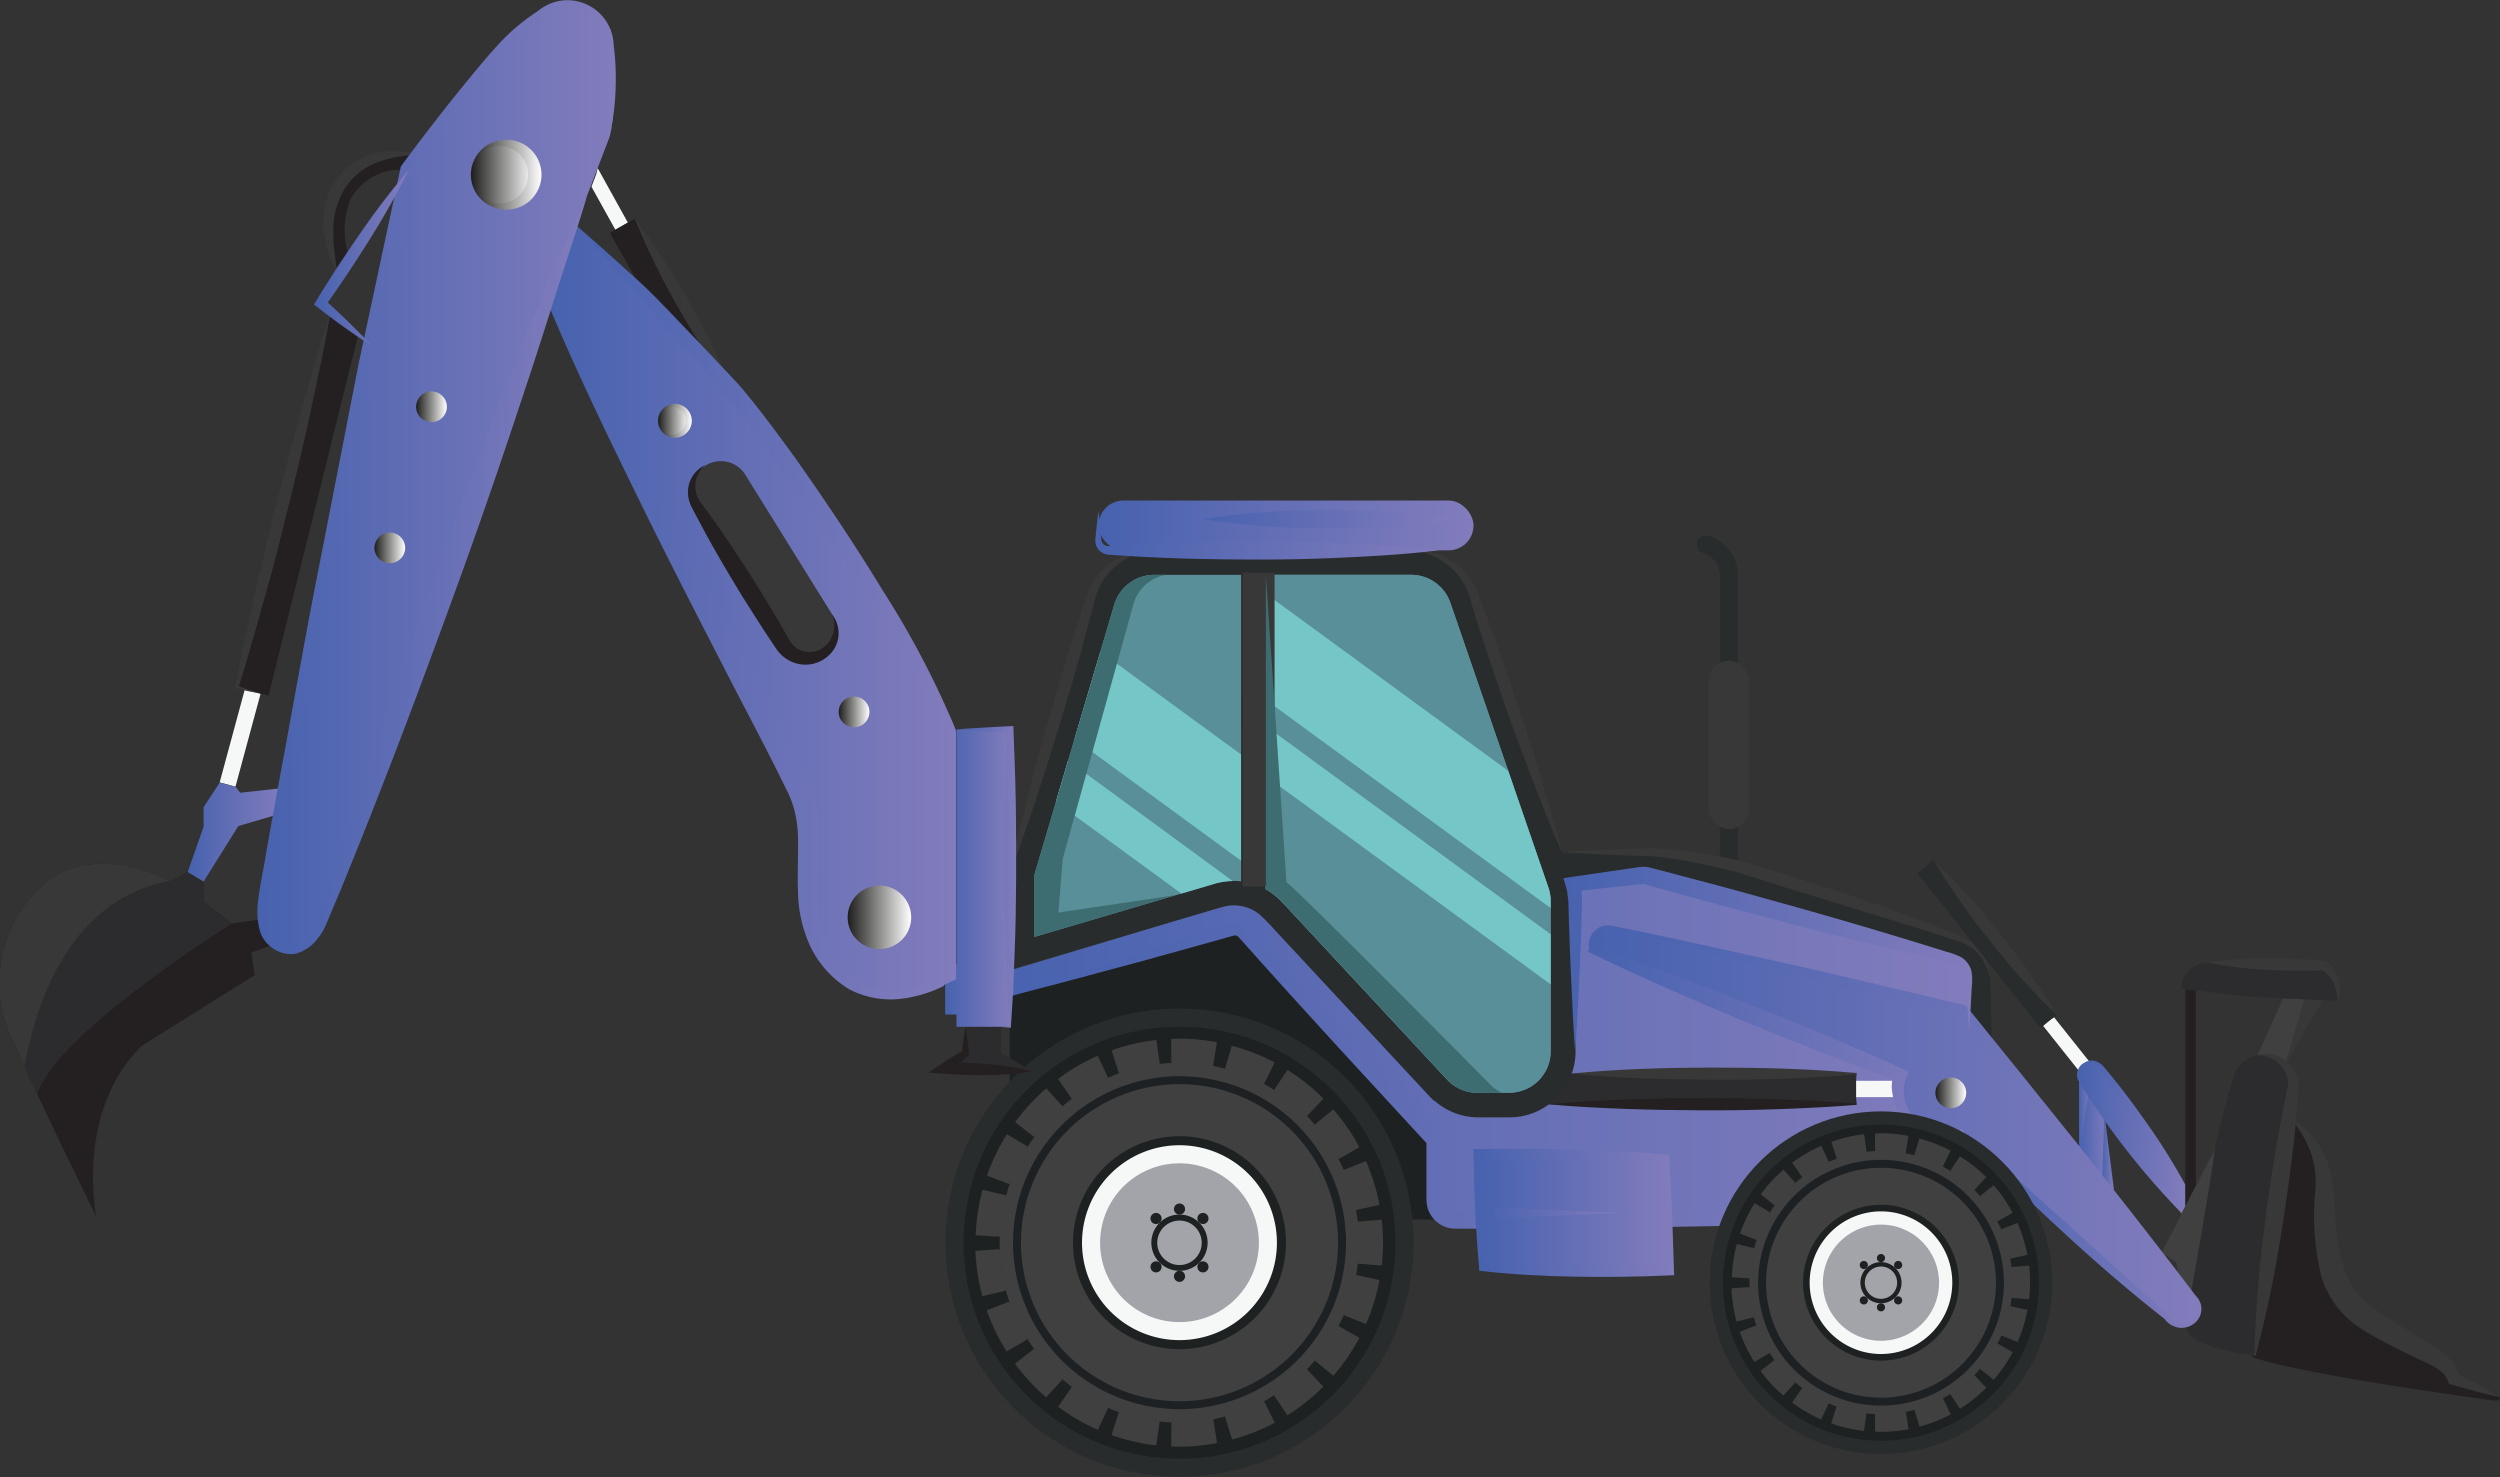 <svg id="Group_15810" data-name="Group 15810" xmlns="http://www.w3.org/2000/svg" xmlns:xlink="http://www.w3.org/1999/xlink" width="78.733" height="46.522" viewBox="0 0 78.733 46.522">
  <rect x="0" y="0" width="78.733" height="46.522" fill="#333333" stroke="none"/>
  <defs>
    <linearGradient id="linear-gradient" x1="1" y1="0.5" x2="0" y2="0.5" gradientUnits="objectBoundingBox">
      <stop offset="0" stop-color="#827cbc"/>
      <stop offset="1" stop-color="#4762af"/>
    </linearGradient>
    <linearGradient id="linear-gradient-3" x1="1" y1="0.5" x2="0" y2="0.5" xlink:href="#linear-gradient"/>
    <linearGradient id="linear-gradient-5" x1="1" y1="0.5" x2="0" y2="0.5" xlink:href="#linear-gradient"/>
    <linearGradient id="linear-gradient-29" x1="1" y1="0.5" x2="0" y2="0.5" gradientUnits="objectBoundingBox">
      <stop offset="0" stop-color="#fff"/>
      <stop offset="1" stop-color="#1d1d1b"/>
    </linearGradient>
    <linearGradient id="linear-gradient-30" x1="1" y1="0.5" x2="0" y2="0.5" xlink:href="#linear-gradient-29"/>
    <linearGradient id="linear-gradient-33" x1="1" y1="0.5" x2="0" y2="0.5" xlink:href="#linear-gradient-29"/>
    <linearGradient id="linear-gradient-35" x1="1" y1="0.5" x2="0" y2="0.5" xlink:href="#linear-gradient-29"/>
    <linearGradient id="linear-gradient-36" x1="1" y1="0.5" x2="0" y2="0.5" xlink:href="#linear-gradient-29"/>
    <linearGradient id="linear-gradient-37" x1="1" y1="0.5" x2="0" y2="0.5" xlink:href="#linear-gradient-29"/>
    <linearGradient id="linear-gradient-39" x1="1" y1="0.5" x2="0" y2="0.5" xlink:href="#linear-gradient-29"/>
    <linearGradient id="linear-gradient-41" x1="1" y1="0.5" x2="0" y2="0.5" xlink:href="#linear-gradient-29"/>
  </defs>
  <g id="Group_2992" data-name="Group 2992" transform="translate(53.44 16.86)">
    <g id="Group_2991" data-name="Group 2991" transform="translate(0 0)">
      <path id="Path_4681" data-name="Path 4681" d="M1635.663,288.014a.286.286,0,0,0,.287-.287v-9.057a1.319,1.319,0,0,0-.911-1.193.286.286,0,1,0-.191.54.747.747,0,0,1,.53.655v9.056A.287.287,0,0,0,1635.663,288.014Z" transform="translate(-1634.656 -277.459)" fill="#292c2d"/>
    </g>
    <rect id="Rectangle_2124" data-name="Rectangle 2124" width="1.266" height="5.301" rx="0.633" transform="translate(0.374 3.948)" fill="#383839"/>
  </g>
  <path id="Path_4682" data-name="Path 4682" d="M1665.682,310.519l6.059,6.52v1.9a.621.621,0,0,0,.621.621h-14.026V312.52l7-2.1A.337.337,0,0,1,1665.682,310.519Z" transform="translate(-1626.538 -281.152)" fill="#1e2122"/>
  <g id="Group_3018" data-name="Group 3018" transform="translate(29.761 31.751)">
    <g id="Group_3017" data-name="Group 3017" transform="translate(0 0)">
      <ellipse id="Ellipse_138" data-name="Ellipse 138" cx="7.373" cy="7.373" rx="7.373" ry="7.373" transform="translate(14.745 14.771) rotate(-179.902)" fill="#292c2d"/>
      <ellipse id="Ellipse_139" data-name="Ellipse 139" cx="6.803" cy="6.803" rx="6.803" ry="6.803" transform="translate(14.103 14.273) rotate(-179.284)" fill="#1e2122"/>
      <path id="Path_4683" data-name="Path 4683" d="M1670.752,332.439a6.424,6.424,0,1,0-6.423-6.424A6.431,6.431,0,0,0,1670.752,332.439Zm0-12.088a5.664,5.664,0,1,1-5.664,5.664A5.671,5.671,0,0,1,1670.752,320.351Z" transform="translate(-1663.367 -318.63)" fill="#1e2122"/>
      <path id="Path_4684" data-name="Path 4684" d="M1665.115,326.352c-.007-.112-.017-.223-.017-.337s.01-.22.017-.33c0,.048-.011.1-.013.144l-.757-.05a6.366,6.366,0,0,1,.215-1.429l.739.174c-.011.042-.017.085-.027.128a5.657,5.657,0,0,1,.189-.608c-.017.044-.038.085-.054.129l-.708-.271a6.388,6.388,0,0,1,.628-1.3l.654.385c-.024.037-.042.079-.065.117a5.671,5.671,0,0,1,.338-.5c-.022.028-.047.053-.068.082l-.6-.467a6.452,6.452,0,0,1,.98-1.062l.511.559c-.034.029-.062.063-.1.092a5.7,5.7,0,0,1,.447-.363c-.017.013-.036.023-.054.036l-.433-.623a6.416,6.416,0,0,1,1.249-.728l.324.686c-.038.017-.073.039-.111.056q.237-.109.486-.2l-.03.009-.23-.723a6.354,6.354,0,0,1,1.409-.326l.106.751-.047.008a5.7,5.7,0,0,1,.661-.042h0c-.083,0-.164.009-.247.012l-.008-.759c.085,0,.169-.013.255-.013a6.412,6.412,0,0,1,1.186.114l-.117.748c.126.024.248.055.371.088l.216-.726a6.4,6.4,0,0,1,1.348.525l-.333.678c.109.058.212.123.316.188l.421-.628a6.446,6.446,0,0,1,1.133.9l-.518.55c.085.086.165.178.244.269l.585-.477a6.438,6.438,0,0,1,.821,1.191l-.656.374c.059.112.114.226.165.343l.7-.282c.06.136.111.276.162.416q.089.25.16.517c.039.148.076.3.1.449l-.737.161c.022.12.041.242.056.365l.752-.062a6.077,6.077,0,0,1,0,1.446l-.752-.062c-.014.121-.034.241-.055.359l.737.16a6.365,6.365,0,0,1-.423,1.384l-.7-.281c-.052.116-.106.231-.165.343l.656.372a6.431,6.431,0,0,1-.818,1.192l-.586-.476c-.081.093-.162.186-.249.273l.519.55a6.469,6.469,0,0,1-1.133.9l-.422-.628c-.1.064-.2.129-.312.187l.336.677a6.381,6.381,0,0,1-1.347.528l-.218-.726c-.123.032-.245.064-.371.088l.119.748a6.409,6.409,0,0,1-1.2.116c-.082,0-.163-.009-.244-.012l.007-.759c.079,0,.158.012.238.012h0a5.578,5.578,0,0,1-.659-.042c.016,0,.032.007.049.009l-.105.751a6.351,6.351,0,0,1-1.409-.326l.224-.7.008-.019.03.009q-.25-.088-.489-.2c.04.018.077.042.117.059l-.322.686a6.413,6.413,0,0,1-1.25-.727l.433-.623c.016.012.035.022.052.035a5.737,5.737,0,0,1-.451-.366c.034.031.064.066.1.1l-.511.56a6.506,6.506,0,0,1-.982-1.061l.6-.468c.02.028.045.052.065.08a5.7,5.7,0,0,1-.341-.5c.024.039.043.081.067.119l-.653.386a6.428,6.428,0,0,1-.629-1.3l.708-.272c.015.044.037.085.053.129a5.551,5.551,0,0,1-.188-.608c.011.044.016.09.028.133l-.738.175a6.374,6.374,0,0,1-.217-1.429l.757-.051C1665.1,326.259,1665.112,326.3,1665.115,326.352Zm.037-1.078c.01-.075.021-.149.034-.223C1665.174,325.125,1665.162,325.2,1665.152,325.274Zm.464-1.611c.031-.067.063-.133.1-.2C1665.679,323.53,1665.647,323.6,1665.617,323.663Zm.917-1.4c.043-.049.086-.1.132-.145C1666.62,322.163,1666.577,322.211,1666.534,322.26Zm1.3-1.087c.046-.028.091-.057.138-.084C1667.929,321.117,1667.884,321.146,1667.838,321.174Zm1.586-.656c.031-.008.063-.017.094-.024Zm.1,11.021c-.032-.007-.063-.017-.1-.024Zm-1.54-.594c-.047-.026-.092-.056-.138-.084C1667.891,330.89,1667.936,330.919,1667.983,330.945Zm-1.313-1.024c-.045-.048-.089-.1-.132-.146C1666.581,329.825,1666.625,329.874,1666.67,329.921Zm-.957-1.352c-.033-.066-.065-.132-.1-.2C1665.648,328.438,1665.68,328.5,1665.714,328.57Zm-.56-1.806c.01.075.021.149.035.223C1665.175,326.913,1665.163,326.838,1665.153,326.764Z" transform="translate(-1663.377 -318.63)" fill="#404040"/>
      <path id="Path_4685" data-name="Path 4685" d="M1675.841,327.75a3.354,3.354,0,1,1-3.355,3.354A3.358,3.358,0,0,1,1675.841,327.75Z" transform="translate(-1668.455 -323.719)" fill="#1e2122"/>
      <path id="Path_4686" data-name="Path 4686" d="M1672.917,323.062a5.118,5.118,0,1,1-5.118,5.118A5.124,5.124,0,0,1,1672.917,323.062Z" transform="translate(-1665.531 -320.795)" fill="none" stroke="#1d2124" stroke-miterlimit="10" stroke-width="0.25"/>
      <path id="Path_4687" data-name="Path 4687" d="M1676.311,328.507a3.069,3.069,0,1,1-3.07,3.069A3.073,3.073,0,0,1,1676.311,328.507Z" transform="translate(-1668.926 -324.191)" fill="#f6f7f7"/>
      <path id="Path_4688" data-name="Path 4688" d="M1677.257,330.021a2.5,2.5,0,1,1-2.5,2.5A2.5,2.5,0,0,1,1677.257,330.021Z" transform="translate(-1669.872 -325.135)" fill="#a3a4a9"/>
      <g id="Group_2994" data-name="Group 2994" transform="translate(6.499 6.499)">
        <g id="Group_2993" data-name="Group 2993">
          <path id="Path_4689" data-name="Path 4689" d="M1679.932,336.082a.886.886,0,1,0-.886-.886A.887.887,0,0,0,1679.932,336.082Zm0-1.582a.7.7,0,1,1-.7.7A.7.7,0,0,1,1679.932,334.5Z" transform="translate(-1679.046 -334.31)" fill="#1e2122"/>
        </g>
      </g>
      <g id="Group_2998" data-name="Group 2998" transform="translate(7.211 6.151)">
        <g id="Group_2997" data-name="Group 2997">
          <g id="Group_2996" data-name="Group 2996">
            <g id="Group_2995" data-name="Group 2995">
              <path id="Path_4690" data-name="Path 4690" d="M1681.111,333.733a.175.175,0,1,0-.175-.175A.175.175,0,0,0,1681.111,333.733Z" transform="translate(-1680.936 -333.383)" fill="#1e2122"/>
            </g>
          </g>
        </g>
      </g>
      <g id="Group_3005" data-name="Group 3005" transform="translate(6.472 6.448)">
        <g id="Group_3001" data-name="Group 3001" transform="translate(1.477)">
          <g id="Group_3000" data-name="Group 3000">
            <g id="Group_2999" data-name="Group 2999">
              <path id="Path_4691" data-name="Path 4691" d="M1679.148,334.525a.175.175,0,1,0-.175-.175A.175.175,0,0,0,1679.148,334.525Z" transform="translate(-1678.973 -334.175)" fill="#1e2122"/>
            </g>
          </g>
        </g>
        <g id="Group_3004" data-name="Group 3004">
          <g id="Group_3003" data-name="Group 3003">
            <g id="Group_3002" data-name="Group 3002">
              <path id="Path_4692" data-name="Path 4692" d="M1683.074,334.525a.175.175,0,1,0-.175-.175A.175.175,0,0,0,1683.074,334.525Z" transform="translate(-1682.899 -334.175)" fill="#1e2122"/>
            </g>
          </g>
        </g>
      </g>
      <g id="Group_3009" data-name="Group 3009" transform="translate(7.211 8.27)">
        <g id="Group_3008" data-name="Group 3008">
          <g id="Group_3007" data-name="Group 3007">
            <g id="Group_3006" data-name="Group 3006">
              <path id="Path_4693" data-name="Path 4693" d="M1681.111,339.016a.175.175,0,1,0,.175.175A.175.175,0,0,0,1681.111,339.016Z" transform="translate(-1680.936 -339.016)" fill="#1e2122"/>
            </g>
          </g>
        </g>
      </g>
      <g id="Group_3016" data-name="Group 3016" transform="translate(6.472 7.972)">
        <g id="Group_3012" data-name="Group 3012">
          <g id="Group_3011" data-name="Group 3011">
            <g id="Group_3010" data-name="Group 3010">
              <path id="Path_4694" data-name="Path 4694" d="M1683.074,338.224a.175.175,0,1,0,.175.175A.175.175,0,0,0,1683.074,338.224Z" transform="translate(-1682.899 -338.224)" fill="#1e2122"/>
            </g>
          </g>
        </g>
        <g id="Group_3015" data-name="Group 3015" transform="translate(1.477)">
          <g id="Group_3014" data-name="Group 3014">
            <g id="Group_3013" data-name="Group 3013">
              <path id="Path_4695" data-name="Path 4695" d="M1679.148,338.224a.175.175,0,1,0,.175.175A.175.175,0,0,0,1679.148,338.224Z" transform="translate(-1678.973 -338.224)" fill="#1e2122"/>
            </g>
          </g>
        </g>
      </g>
    </g>
  </g>
  <g id="Group_3020" data-name="Group 3020" transform="translate(64.345 32.034)">
    <path id="Path_4696" data-name="Path 4696" d="M1604.9,317.787l1.37,1.721a.421.421,0,0,0-.336.282l-1.376-1.73A3.984,3.984,0,0,1,1604.9,317.787Z" transform="translate(-1604.559 -317.787)" fill="#f6f7f7"/>
    <path id="Path_4697" data-name="Path 4697" d="M1603.63,323.247l.76.973.162,2.41-.922-1.129Z" transform="translate(-1602.49 -321.192)" fill="url(#linear-gradient)"/>
    <g id="Group_3019" data-name="Group 3019" transform="translate(1.129 1.829)">
      <path id="Path_4698" data-name="Path 4698" d="M1605.087,322.649l.011,2.478.374-2.45Z" transform="translate(-1605.087 -322.649)" fill="url(#linear-gradient)"/>
    </g>
    <path id="Path_4699" data-name="Path 4699" d="M1603.572,328.232l-.3-2.4-.083,2.421Z" transform="translate(-1601.343 -322.803)" fill="url(#linear-gradient-3)"/>
    <path id="Path_4700" data-name="Path 4700" d="M1597.463,321.51a.428.428,0,0,1,.166-.034.415.415,0,0,1,.341.187l.006,0,2.645,3.708v.673l-.117.228-2.462-3.153-.76-.973.007,0a.411.411,0,0,1-.083-.238.3.3,0,0,1,.006-.03A.423.423,0,0,1,1597.463,321.51Z" transform="translate(-1596.141 -320.088)" fill="url(#linear-gradient)"/>
    <path id="Path_4701" data-name="Path 4701" d="M1600.74,327.364a23.848,23.848,0,0,0-3.221-4.125h0l.005-.005-.007,0v0a23.838,23.838,0,0,0,3.223,4.124Z" transform="translate(-1596.379 -321.185)" fill="url(#linear-gradient-5)"/>
    <path id="Path_4702" data-name="Path 4702" d="M1597.205,321.469a.39.39,0,0,1,.455.189l.025.052.064-.035.007,0-.089-.015c.386.656.813,1.284,1.26,1.9a18.918,18.918,0,0,0,1.437,1.772,18.853,18.853,0,0,0-1.207-1.936c-.436-.622-.89-1.23-1.385-1.809l-.045-.053-.044.038-.006,0,.089.016a.483.483,0,0,0-.268-.166A.4.4,0,0,0,1597.205,321.469Z" transform="translate(-1595.884 -320.047)" fill="url(#linear-gradient)"/>
  </g>
  <g id="Group_3025" data-name="Group 3025" transform="translate(31.798 17.324)">
    <path id="Path_4703" data-name="Path 4703" d="M1681.937,290.488l-5.691,1.681v-1.937l2.522-8.531a1.314,1.314,0,0,1,1.253-.936h2.741v9.653A2.09,2.09,0,0,0,1681.937,290.488Z" transform="translate(-1675.474 -279.984)" fill="none"/>
    <path id="Path_4704" data-name="Path 4704" d="M1658,297.077h-1a1.31,1.31,0,0,1-.957-.417l-5.2-5.594a2.1,2.1,0,0,0-.514-.4v-9.9h4.584a1.307,1.307,0,0,1,1.235.882l3.086,8.967a1.306,1.306,0,0,1,.071.425v4.733A1.308,1.308,0,0,1,1658,297.077Z" transform="translate(-1642.275 -279.984)" fill="none"/>
    <path id="Path_4705" data-name="Path 4705" d="M1681.937,290.488l-5.691,1.681v-1.937l2.522-8.531a1.314,1.314,0,0,1,1.253-.936h2.741v9.653A2.09,2.09,0,0,0,1681.937,290.488Z" transform="translate(-1675.474 -279.984)" fill="none"/>
    <path id="Path_4706" data-name="Path 4706" d="M1658,297.077h-1a1.31,1.31,0,0,1-.957-.417l-5.2-5.594a2.1,2.1,0,0,0-.514-.4v-9.9h4.584a1.307,1.307,0,0,1,1.235.882l3.086,8.967a1.306,1.306,0,0,1,.071.425v4.733A1.308,1.308,0,0,1,1658,297.077Z" transform="translate(-1642.275 -279.984)" fill="none"/>
    <path id="Path_4707" data-name="Path 4707" d="M1681.937,290.488l-5.691,1.681v-1.937l2.522-8.531a1.314,1.314,0,0,1,1.253-.936h2.741v9.653A2.09,2.09,0,0,0,1681.937,290.488Z" transform="translate(-1675.474 -279.984)" fill="none"/>
    <path id="Path_4708" data-name="Path 4708" d="M1658,297.077h-1a1.31,1.31,0,0,1-.957-.417l-5.2-5.594a2.1,2.1,0,0,0-.514-.4v-9.9h4.584a1.307,1.307,0,0,1,1.235.882l3.086,8.967a1.306,1.306,0,0,1,.071.425v4.733A1.308,1.308,0,0,1,1658,297.077Z" transform="translate(-1642.275 -279.984)" fill="none"/>
    <path id="Path_4709" data-name="Path 4709" d="M1666.091,289.757v4.733a2.081,2.081,0,0,1-2.079,2.079h-1a2.075,2.075,0,0,1-1.328-.494c-.031-.026-.066-.046-.1-.074s-.067-.062-.1-.1l-5.137-5.524-.065-.07,0,0a1.314,1.314,0,0,0-.18-.158,1.307,1.307,0,0,0-1.144-.2l-1.572.464-5.109,1.509V288.9l2.553-8.694a2.092,2.092,0,0,1,1.993-1.49h8.1a2.08,2.08,0,0,1,1.965,1.4l3.086,8.967c.016.047.024.1.037.145s.032.109.042.164A2.1,2.1,0,0,1,1666.091,289.757Zm-10.521-10.273h-2.741a1.314,1.314,0,0,0-1.252.936l-2.521,8.531v1.937l5.69-1.681a2.09,2.09,0,0,1,.825-.071Zm9.749,10.273a1.306,1.306,0,0,0-.07-.425l-3.086-8.967a1.308,1.308,0,0,0-1.235-.882h-4.584v9.9a2.091,2.091,0,0,1,.514.4l5.2,5.594a1.312,1.312,0,0,0,.957.417h1a1.308,1.308,0,0,0,1.306-1.307Z" transform="translate(-1648.282 -278.704)" fill="#292c2d"/>
    <g id="Group_3021" data-name="Group 3021" transform="translate(12.644 0)">
      <path id="Path_4710" data-name="Path 4710" d="M1649.371,278.7a2.112,2.112,0,0,1,1.894,1.651c.269.89.567,1.77.865,2.65s.614,1.754.949,2.621l.5,1.3c.181.429.351.862.543,1.287-.11-.453-.243-.9-.364-1.348l-.4-1.335c-.269-.89-.567-1.77-.865-2.65s-.614-1.753-.95-2.62a2.308,2.308,0,0,0-.825-1.177A2.058,2.058,0,0,0,1649.371,278.7Z" transform="translate(-1649.371 -278.691)" fill="#383839"/>
    </g>
    <path id="Path_4711" data-name="Path 4711" d="M1682.762,280.764h-2.741a1.314,1.314,0,0,0-1.253.936l-2.522,8.531v1.937l5.691-1.681a2.09,2.09,0,0,1,.825-.071Z" transform="translate(-1675.474 -279.984)" fill="#598f98"/>
    <path id="Path_4712" data-name="Path 4712" d="M1677.058,287.189l4.432,3.24v3.345l-5.245-3.834Z" transform="translate(-1674.203 -283.992)" fill="#75c6c6"/>
    <path id="Path_4713" data-name="Path 4713" d="M1677.3,296.3l5.191,3.8a2.078,2.078,0,0,0-.571.083l-1.051.31-3.953-2.89Z" transform="translate(-1675.462 -289.675)" fill="#75c6c6"/>
    <g id="Group_3022" data-name="Group 3022" transform="translate(0.772 0.78)">
      <path id="Path_4714" data-name="Path 4714" d="M1681.661,290.231l2.521-8.531a1.314,1.314,0,0,1,1.253-.936h.389a1.293,1.293,0,0,0-1.054.986l-2.21,7.957-.136,1.692,3.715-.553-4.478,1.323Z" transform="translate(-1681.661 -280.764)" fill="#3d6d70"/>
    </g>
    <path id="Path_4715" data-name="Path 4715" d="M1659.311,291.037a1.306,1.306,0,0,0-.071-.425l-3.086-8.967a1.307,1.307,0,0,0-1.235-.882h-4.584v9.9a2.1,2.1,0,0,1,.514.4l5.2,5.594a1.31,1.31,0,0,0,.957.417h1a1.308,1.308,0,0,0,1.307-1.307Z" transform="translate(-1642.275 -279.984)" fill="#598f98"/>
    <path id="Path_4716" data-name="Path 4716" d="M1680.02,280.764h2.741v9.653a2.09,2.09,0,0,0-.825.071l-5.691,1.681v-1.937l2.522-8.531A1.314,1.314,0,0,1,1680.02,280.764Z" transform="translate(-1675.474 -279.984)" fill="none"/>
    <path id="Path_4717" data-name="Path 4717" d="M1656.154,281.646l3.087,8.967a1.306,1.306,0,0,1,.071.425v4.733a1.294,1.294,0,0,1-.208.7h-.446v.423a1.291,1.291,0,0,1-.653.182h-1a1.31,1.31,0,0,1-.957-.417l-5.2-5.594a2.1,2.1,0,0,0-.514-.4v-9.9h4.584A1.307,1.307,0,0,1,1656.154,281.646Z" transform="translate(-1642.275 -279.984)" fill="none"/>
    <path id="Path_4718" data-name="Path 4718" d="M1659.311,291.037a1.306,1.306,0,0,0-.071-.425l-3.086-8.967a1.307,1.307,0,0,0-1.235-.882h-4.584v9.9a2.1,2.1,0,0,1,.514.4l5.2,5.594a1.31,1.31,0,0,0,.957.417h1a1.308,1.308,0,0,0,1.307-1.307Z" transform="translate(-1642.275 -279.984)" fill="#598f98"/>
    <g id="Group_3023" data-name="Group 3023" transform="translate(8.06 1.367)">
      <path id="Path_4719" data-name="Path 4719" d="M1650.335,285.669v-3.345l7.64,5.586,1.266,3.676a1.306,1.306,0,0,1,.071.425v.221Z" transform="translate(-1650.335 -282.324)" fill="#75c6c6"/>
      <path id="Path_4720" data-name="Path 4720" d="M1650.334,294.985v-1.579l8.977,6.562v1.579Z" transform="translate(-1650.334 -289.236)" fill="#75c6c6"/>
    </g>
    <g id="Group_3024" data-name="Group 3024" transform="translate(0 0.001)">
      <path id="Path_4721" data-name="Path 4721" d="M1683.531,288.884c.352-.915.663-1.842.968-2.771s.589-1.864.869-2.8.541-1.878.783-2.825a2.837,2.837,0,0,1,.222-.666,1.953,1.953,0,0,1,.42-.55,2.115,2.115,0,0,1,1.284-.572,2.075,2.075,0,0,0-1.407.428,2.122,2.122,0,0,0-.51.573,3.112,3.112,0,0,0-.295.7c-.309.928-.589,1.864-.868,2.8s-.542,1.878-.783,2.826S1683.73,287.924,1683.531,288.884Z" transform="translate(-1683.531 -278.693)" fill="#383839"/>
    </g>
    <line id="Line_85" data-name="Line 85" y2="9.878" transform="translate(7.842 0.711)" fill="none" stroke="#383839" stroke-miterlimit="10" stroke-width="1"/>
  </g>
  <g id="Group_3026" data-name="Group 3026" transform="translate(30.671 27.572)">
    <path id="Path_4722" data-name="Path 4722" d="M1615.6,309.174l5.962-1.785,1.572-.464a1.307,1.307,0,0,1,1.144.2,1.285,1.285,0,0,1,.131.118l.117.112,5.137,5.524c.032.034.066.064.1.1s.065.048.1.074a2.076,2.076,0,0,0,1.328.494h1a2.081,2.081,0,0,0,2.079-2.079v-4.733a2.039,2.039,0,0,0-.035-.367c-.01-.056-.027-.11-.042-.164l2.118-.267a.622.622,0,0,1,.255.015l9.646,2.609a.62.62,0,0,1,.459.6v6.987a.621.621,0,0,1-.621.621h-15.563a.621.621,0,0,1-.621-.621v-1.9l-6.059-6.52a.338.338,0,0,0-.345-.095l-7,2.1-.631.189a.386.386,0,0,1-.222-.74Z" transform="translate(-1615.32 -305.929)" fill="url(#linear-gradient)"/>
    <path id="Path_4723" data-name="Path 4723" d="M1646.56,319.234c-1.537-.068-3.073-.1-4.61-.147l-4.61-.083-4.611-.048-1.152,0-.576,0a.337.337,0,0,1-.271-.135.325.325,0,0,1-.062-.141.471.471,0,0,1-.006-.091v-.144l0-.576,0-1.152V316.6l-.077-.082-2.836-3.024c-.95-1-1.9-2.009-2.862-3l-.36-.373a.672.672,0,0,0-.288-.207.531.531,0,0,0-.2-.024.664.664,0,0,0-.17.038l-.988.315-1.974.634c-1.311.439-2.627.863-3.933,1.318,1.342-.337,2.674-.706,4.011-1.06l2-.555,1-.279a.3.3,0,0,1,.082-.018.139.139,0,0,1,.052.009c.037.015.043.026.116.106l.346.386c.919,1.033,1.852,2.053,2.783,3.074l2.809,3.05-.077-.2,0,1.152,0,.576v.144a1.128,1.128,0,0,0,.016.2.891.891,0,0,0,.17.381.907.907,0,0,0,.725.357l.576,0,1.152,0,4.611-.048,4.61-.083C1643.487,319.333,1645.024,319.3,1646.56,319.234Z" transform="translate(-1615.843 -308.396)" fill="url(#linear-gradient)"/>
  </g>
  <g id="Group_3027" data-name="Group 3027" transform="translate(49.197 26.72)">
    <path id="Path_4724" data-name="Path 4724" d="M1625.36,307.345l-9.647-2.609a.618.618,0,0,0-.255-.015l-2.118.267c-.012-.048-.021-.1-.037-.145l-.3-.861h2.654a16.023,16.023,0,0,1,2.848.434s6.9,2.1,7.408,2.485a1.729,1.729,0,0,1,.579,1.086l.193,7.618-.87-.106v-7.556A.621.621,0,0,0,1625.36,307.345Z" transform="translate(-1613.007 -303.863)" fill="#292c2d"/>
    <path id="Path_4725" data-name="Path 4725" d="M1613.52,303.784c.609.043,1.219.062,1.828.094l.911.029a8.039,8.039,0,0,1,.892.105c.593.1,1.188.223,1.773.37l1.731.542,3.49,1.074c.582.176,1.165.355,1.735.556a1.447,1.447,0,0,1,.751.426,1.921,1.921,0,0,1,.376.809,1.786,1.786,0,0,0-.295-.871,1.015,1.015,0,0,0-.344-.331,4.592,4.592,0,0,0-.42-.209c-.565-.24-1.138-.45-1.711-.662-1.146-.42-2.307-.793-3.469-1.161-.589-.178-1.153-.358-1.763-.529a17.285,17.285,0,0,0-1.817-.308,8.339,8.339,0,0,0-.927-.055l-.916.025C1614.739,303.722,1614.129,303.74,1613.52,303.784Z" transform="translate(-1613.52 -303.665)" fill="#383839"/>
  </g>
  <path id="Path_4726" data-name="Path 4726" d="M1665.192,315.133c.031.033.065.064.1.1s.064.048.1.074v.056l-5.4-5.821,0,0Z" transform="translate(-1620.183 -280.607)" fill="none"/>
  <path id="Path_4727" data-name="Path 4727" d="M1660.169,309.276l5.2,5.594c.031.033.065.064.1.1s.064.048.1.074v.056l-5.449-5.862a1.281,1.281,0,0,0-.131-.118,1.3,1.3,0,0,1,.18.158Z" transform="translate(-1620.363 -280.345)" fill="none"/>
  <path id="Path_4728" data-name="Path 4728" d="M1674.339,309.276l.065.07-.117-.112a1.269,1.269,0,0,0-.131-.118,1.3,1.3,0,0,1,.18.158Z" transform="translate(-1634.533 -280.345)" fill="none"/>
  <path id="Path_4729" data-name="Path 4729" d="M1653.807,326.173" transform="translate(-1606.279 -290.984)" fill="#ed8700"/>
  <path id="Path_4730" data-name="Path 4730" d="M1659.987,324.861" transform="translate(-1614.784 -290.166)" fill="#ed8700"/>
  <path id="Path_4731" data-name="Path 4731" d="M1674.469,309.43" transform="translate(-1634.715 -280.541)" fill="#ed8700"/>
  <path id="Path_4732" data-name="Path 4732" d="M1641.928,325.882" transform="translate(-1589.93 -290.803)" fill="#d40014"/>
  <path id="Path_4733" data-name="Path 4733" d="M1590.7,315.748l1.063.049-.014.024-.8,1.769a.97.97,0,0,0-.754.65h0l-.018.063c-.005.018-.012.036-.016.055-.085.3-.329,1.19-.6,2.267L1589,321.7v-6.156Z" transform="translate(-1519.849 -284.355)" fill="none"/>
  <path id="Path_4734" data-name="Path 4734" d="M1596.659,321.637l-.329.638v-6.834l.329.039Z" transform="translate(-1527.505 -284.29)" fill="#242021"/>
  <path id="Path_4735" data-name="Path 4735" d="M1572.109,326.148a2.832,2.832,0,0,1,1.092,1.936c.119,1.262-.238,3.374,1.381,4.416s2.578,1.262,2.715,1.893l1.454.576s.055.117-.165.11c0,0-5.582-.74-7.467-1.316a.706.706,0,0,1-.248-.14c.107.014.172.021.172.021Z" transform="translate(-1500.024 -290.969)" fill="#242021"/>
  <path id="Path_4736" data-name="Path 4736" d="M1570.887,326.148a3.208,3.208,0,0,1,.673,1.081,2.921,2.921,0,0,1,.163,1.205,8.083,8.083,0,0,0,.178,2.705,2.952,2.952,0,0,0,.751,1.27,3.307,3.307,0,0,0,.583.452c.188.12.385.227.581.333.391.213.792.407,1.182.588s.786.363.887.652l.041.118.078.021c.5.141,1.008.286,1.526.395-.452-.275-.917-.515-1.382-.757l.118.14a1.17,1.17,0,0,0-.417-.675,4.376,4.376,0,0,0-.565-.405l-1.111-.687-.538-.35a2.555,2.555,0,0,1-.443-.36,2.587,2.587,0,0,1-.573-.965,5.749,5.749,0,0,1-.235-1.2l-.106-1.3a2.907,2.907,0,0,0-.415-1.331A2.619,2.619,0,0,0,1570.887,326.148Z" transform="translate(-1498.802 -290.969)" fill="#383839"/>
  <path id="Path_4737" data-name="Path 4737" d="M1586.341,318.006l.8-1.769.014-.024,1,.046-.948,2.044a.959.959,0,0,0-.869-.3Z" transform="translate(-1515.246 -284.771)" fill="#404040"/>
  <path id="Path_4738" data-name="Path 4738" d="M1586.317,315.635l-.682,2.307,1.214-2.077Z" transform="translate(-1513.671 -284.411)" fill="#383839"/>
  <path id="Path_4739" data-name="Path 4739" d="M1588.631,327.47l-.3-.2-.162-.1.01-.019.627-1.215.117-.228.329-.638.556-1.077c.267-1.077.511-1.962.6-2.267,0-.019.011-.037.016-.055l.018-.063h0a.969.969,0,0,1,.754-.65.974.974,0,0,1,1.131.955.978.978,0,0,1-.034.243l-.106.746-1.066,7.5s-.065-.007-.172-.021c-.461-.061-1.708-.266-1.949-.711a.885.885,0,0,1-.079-.3h0l-.019-.125-.131-.886Z" transform="translate(-1520.094 -287.721)" fill="#2c2b2d"/>
  <path id="Path_4740" data-name="Path 4740" d="M1595.211,332.327l-.3-.2-.162-.1.01-.019.626-1.215.117-.228.329-.638.556-1.077c.267-1.077-.875,5.5-.891,5.377h0l-.018-.125-.131-.886Z" transform="translate(-1526.675 -292.578)" fill="#404040"/>
  <path id="Path_4741" data-name="Path 4741" d="M1586.571,314.293l-1.693-.2-.329-.039-.128-.015a.838.838,0,0,1,.823-.823c.787,0,3.658.091,3.658.091a1.069,1.069,0,0,1,.439,1.116l-.7-.033-1-.046Z" transform="translate(-1515.724 -282.901)" fill="#2c2b2d"/>
  <path id="Path_4742" data-name="Path 4742" d="M1611.85,309.931l-3.885-4.883.515-.41,3.884,4.882c-.03.02-.058.044-.088.065a3.973,3.973,0,0,0-.343.274C1611.906,309.883,1611.877,309.906,1611.85,309.931Z" transform="translate(-1547.588 -277.552)" fill="#292c2d"/>
  <path id="Path_4743" data-name="Path 4743" d="M1607.965,304.638a22.451,22.451,0,0,0,1.791,2.561,22.17,22.17,0,0,0,2.093,2.321,22.159,22.159,0,0,0-1.791-2.561A22.454,22.454,0,0,0,1607.965,304.638Z" transform="translate(-1547.073 -277.552)" fill="#383839"/>
  <path id="Path_4744" data-name="Path 4744" d="M1603.185,332.384a.514.514,0,0,1,.1.4.447.447,0,0,1-.208.305.387.387,0,0,1-.556-.161l-.055-.137-.171.065h0l.191.029c-1.017-1.052-2.085-2.047-3.184-3.007a38.377,38.377,0,0,0-3.442-2.721,38.315,38.315,0,0,0,3.067,3.138c1.071.993,2.172,1.95,3.325,2.851l.1.079.09-.05h0l-.226-.072a.682.682,0,0,0,.475.309.646.646,0,0,0,.513-.159.585.585,0,0,0,.195-.461A.546.546,0,0,0,1603.185,332.384Z" transform="translate(-1534.07 -291.599)" fill="url(#linear-gradient)"/>
  <g id="Group_3028" data-name="Group 3028" transform="translate(0 0)">
    <path id="Path_4745" data-name="Path 4745" d="M1727.579,247.311l.152-.4s.018-.072.043-.187l.95,1.714-.394.224Z" transform="translate(-1708.952 -241.43)" fill="#f6f7f7"/>
    <path id="Path_4746" data-name="Path 4746" d="M1747.516,246.041a1.79,1.79,0,0,0-1.823.908,2.642,2.642,0,0,0-.023,1.893l-.359.546a3.432,3.432,0,0,1-.079-2.666,2.428,2.428,0,0,1,2.64-1.164c-.21.284-.341.462-.341.462Z" transform="translate(-1734.651 -240.678)" fill="#242021"/>
    <path id="Path_4747" data-name="Path 4747" d="M1745.473,249.246a6.824,6.824,0,0,1-.165-1.425,2.517,2.517,0,0,1,.337-1.3,2.021,2.021,0,0,1,1-.85,3.9,3.9,0,0,1,1.392-.259,2.659,2.659,0,0,0-1.49-.026,2.068,2.068,0,0,0-1.229.938,2.418,2.418,0,0,0-.305,1.507A3.639,3.639,0,0,0,1745.473,249.246Z" transform="translate(-1734.813 -240.537)" fill="#383839"/>
    <path id="Path_4748" data-name="Path 4748" d="M1735.417,245.619a1,1,0,1,0,1-1A1,1,0,0,0,1735.417,245.619Z" transform="translate(-1720.587 -240.116)" fill="#e69b01"/>
    <path id="Path_4749" data-name="Path 4749" d="M1736.174,246.521a1.141,1.141,0,1,0-1.141-1.142A1.142,1.142,0,0,0,1736.174,246.521Zm0-1.993a.852.852,0,1,1-.852.852A.853.853,0,0,1,1736.174,244.527Z" transform="translate(-1720.348 -239.877)" fill="#d88a00"/>
    <path id="Path_4750" data-name="Path 4750" d="M1694.69,319.429v-.835h1.126v.835l.99.565h-3.1Z" transform="translate(-1664.287 -286.257)" fill="#2c2b2d"/>
    <path id="Path_4751" data-name="Path 4751" d="M1696.979,319.994a8.778,8.778,0,0,0-1.366-.22c-.457-.044-.914-.058-1.372-.058l.1.323c.2-.166.4-.336.591-.518l.051-.048,0-.044c-.026-.278-.062-.557-.115-.835-.053.278-.089.556-.115.835l.046-.093c-.229.129-.451.269-.667.415l-.427.285.527.038c.457.033.915.052,1.373.041A8.822,8.822,0,0,0,1696.979,319.994Z" transform="translate(-1664.461 -286.257)" fill="#242021"/>
    <path id="Path_4752" data-name="Path 4752" d="M1695.583,301.109h.356v-7.4h1.689v9.363h-1.689v-.386h-.356Z" transform="translate(-1665.817 -270.735)" fill="url(#linear-gradient)"/>
    <path id="Path_4753" data-name="Path 4753" d="M1695.072,293.53c.281.025.563.043.845.059s.563.039.844.046l-.1-.1c-.028.78-.064,1.56-.073,2.341s-.018,1.561-.011,2.341.015,1.561.048,2.341l.044,1.17.073,1.171.023-.023-.281.023.281.023.022,0,0-.025.074-1.171.043-1.17c.033-.78.044-1.561.048-2.341s0-1.56-.011-2.341-.045-1.56-.073-2.341l0-.108-.1,0c-.281.008-.563.031-.844.046S1695.354,293.5,1695.072,293.53Z" transform="translate(-1664.951 -270.556)" fill="url(#linear-gradient)"/>
    <path id="Path_4754" data-name="Path 4754" d="M1758.948,305.522c1.629-1.286,3.9-.021,3.9-.021l.541-.3h0l.5.3v.637l.906.686s.441-.064.863-.122a1.15,1.15,0,0,0,.341.829l-.6.21.108.712-3.563,2.229c-2.1,2.058-1.431,5.38-1.431,5.38s-1.779-3.622-2.572-5.422A4.134,4.134,0,0,1,1758.948,305.522Z" transform="translate(-1757.482 -277.743)" fill="#242021"/>
    <path id="Path_4755" data-name="Path 4755" d="M1762.147,305.522c1.629-1.286,3.9-.021,3.9-.021l.542-.3h0l.5.3v.637l.906.686s-5.522,3.431-6.142,5.38c-.271-.577-.523-1.126-.717-1.565A4.134,4.134,0,0,1,1762.147,305.522Z" transform="translate(-1760.681 -277.743)" fill="#2c2b2d"/>
    <path id="Path_4756" data-name="Path 4756" d="M1718.855,251.4l.172-.1.395-.223.222-.126,3.06,5.392c-.956-1.131-1.926-2.182-2.782-3.066Z" transform="translate(-1699.649 -244.062)" fill="#242021"/>
    <path id="Path_4757" data-name="Path 4757" d="M1718.855,250.948a22.15,22.15,0,0,0,1.362,2.791,21.834,21.834,0,0,0,1.7,2.6,25.049,25.049,0,0,0-3.06-5.392Z" transform="translate(-1698.861 -244.062)" fill="#383839"/>
    <path id="Path_4758" data-name="Path 4758" d="M1703.14,253.645c.856.885,1.826,1.936,2.782,3.066,1.677,1.985,6.264,8.792,7.057,10.746v7.811s-2.359,1.382-3.861-.346-.34-3.765-1.019-5.464c-.593-1.482-7.107-13.613-8-15.515l.924-2.4C1701.5,251.992,1702.256,252.731,1703.14,253.645Z" transform="translate(-1682.868 -244.433)" fill="url(#linear-gradient)"/>
    <path id="Path_4759" data-name="Path 4759" d="M1702.856,260.876c.568.989,1.134,1.978,1.687,2.975,1.114,1.989,2.191,4,3.246,6.021.516,1.02,1.041,2.024,1.526,3.078.057.14.122.269.172.419a3.133,3.133,0,0,1,.126.46,4.762,4.762,0,0,1,.091.915c0,.6-.061,1.163-.071,1.713a3.9,3.9,0,0,0,.251,1.564,2.8,2.8,0,0,0,.96,1.228,2.535,2.535,0,0,0,1.536.4,4.62,4.62,0,0,0,1.242-.251v.065a4.106,4.106,0,0,1-1.223.388,2.825,2.825,0,0,1-1.752-.283,3.2,3.2,0,0,1-1.222-1.341,4.262,4.262,0,0,1-.393-1.765c-.022-.59.015-1.162,0-1.7a4.079,4.079,0,0,0-.1-.78,3.205,3.205,0,0,0-.276-.726c-.49-1.006-1.023-2.022-1.549-3.028-1.041-2.025-2.089-4.049-3.094-6.1s-2-4.1-2.878-6.21Z" transform="translate(-1683.901 -248.412)" fill="url(#linear-gradient)"/>
    <path id="Path_4760" data-name="Path 4760" d="M1713.794,277.425a.906.906,0,0,0,.747-1.386l-2.74-4.408a.906.906,0,0,0-1.537.959L1713,277A.905.905,0,0,0,1713.794,277.425Z" transform="translate(-1688.34 -256.697)" fill="#383839"/>
    <path id="Path_4761" data-name="Path 4761" d="M1750.029,272.037l2.83-11.37.429.359c-.785,3.759-2.128,10.72-2.792,13.914l-1.361.15-.148-.19.791-2.931Z" transform="translate(-1741.571 -250.125)" fill="none"/>
    <path id="Path_4762" data-name="Path 4762" d="M1748.659,246.865l.014-.021-1.163,5.56-.429-.359-.87-.727-.314-.262.556-.844.359-.546Z" transform="translate(-1735.794 -241.502)" fill="url(#linear-gradient-3)"/>
    <rect id="Rectangle_2125" data-name="Rectangle 2125" width="0.515" height="3.036" transform="translate(7.415 24.775) rotate(-164.866)" fill="#f6f7f7"/>
    <path id="Path_4763" data-name="Path 4763" d="M1751.123,270.831l-.25-.068-.5-.134-.247-.067,2.954-11.829.87.727Z" transform="translate(-1742.666 -248.919)" fill="#242021"/>
    <path id="Path_4764" data-name="Path 4764" d="M1753.241,270.764c-.243-.086-.486-.17-.731-.248l.034.059c.308-.97.572-1.952.851-2.929s.521-1.964.764-2.951.481-1.974.691-2.969.426-1.988.6-2.992c-.318.968-.6,1.944-.876,2.923s-.535,1.961-.786,2.945-.486,1.973-.713,2.963-.441,1.984-.626,2.985l-.009.049.044.01C1752.736,270.665,1752.988,270.715,1753.241,270.764Z" transform="translate(-1745.034 -248.919)" fill="#383839"/>
    <path id="Path_4765" data-name="Path 4765" d="M1758.063,298.464l1.362-.15-.172.831-1.25.369-1.092,1.748-.5-.3.5-1.432v-.611l.508-.775.5.134Z" transform="translate(-1750.499 -273.498)" fill="url(#linear-gradient)"/>
    <path id="Path_4766" data-name="Path 4766" d="M1728.74,261.087c.014-.082.216-1.064.526-2.555.054-.262.112-.539.172-.831.664-3.194,2.007-10.155,2.792-13.914.661-3.164,1.162-5.56,1.162-5.56s.131-.179.341-.462c.634-.855,1.994-2.666,2.7-3.438a6.266,6.266,0,0,1,1.127-.968,1.328,1.328,0,0,1,2.115.522h0c0,.009,0,.019.007.029a1.332,1.332,0,0,1,.078.384,8.806,8.806,0,0,1,0,2.692c-.028.131-.048.213-.048.213l-.173.449-.537,1.4-1.049,2.725-7.331,20.3s-.5,1.172-1.433.722a.744.744,0,0,1-.157-.107,1.149,1.149,0,0,1-.342-.829A3.413,3.413,0,0,1,1728.74,261.087Z" transform="translate(-1720.514 -232.885)" fill="url(#linear-gradient)"/>
    <path id="Path_4767" data-name="Path 4767" d="M1729.1,262.548a.9.9,0,0,1-.422-.623,2.488,2.488,0,0,1-.013-.771c.075-.511.228-1.023.337-1.534.241-1.021.484-2.042.7-3.07.444-2.053.909-4.1,1.323-6.161l1.272-6.172,1.249-6.177-.043.1c.632-.863,1.264-1.729,1.907-2.584.323-.425.649-.85.992-1.251a6.083,6.083,0,0,1,1.155-1.049l.012-.008,0,0a1.2,1.2,0,0,1,1.056-.281,1.232,1.232,0,0,1,.863.717l.018.043.037.013,0,0-.061-.068.007.028v.011a1.232,1.232,0,0,1,.084.355v.01a8.045,8.045,0,0,1,.138,1.331,8.439,8.439,0,0,1-.055,1.346,8.037,8.037,0,0,0,.153-1.345,8.2,8.2,0,0,0-.065-1.361v.009a1.432,1.432,0,0,0-.073-.412l0,.01-.006-.029-.01-.052-.051-.017h0l.055.056a1.465,1.465,0,0,0-.982-.906,1.432,1.432,0,0,0-.7-.017,1.51,1.51,0,0,0-.63.316l.016-.012a6.412,6.412,0,0,0-1.259,1.066c-.368.4-.71.818-1.051,1.235-.681.835-1.337,1.685-1.976,2.551l-.032.043-.012.055-1.319,6.162-1.207,6.185c-.412,2.06-.774,4.13-1.156,6.2-.19,1.033-.385,2.066-.563,3.1-.082.521-.205,1.028-.253,1.56a2.349,2.349,0,0,0,.066.8A.924.924,0,0,0,1729.1,262.548Z" transform="translate(-1720.42 -232.647)" fill="url(#linear-gradient)"/>
    <path id="Path_4768" data-name="Path 4768" d="M1740.952,249.011c-.474,1-.918,2.014-1.359,3.028-.417,1.023-.831,2.047-1.23,3.076-.808,2.055-1.573,4.126-2.33,6.2s-1.479,4.161-2.171,6.26c-.351,1.048-.688,2.1-1.021,3.156l-.241.795-.12.4a1.4,1.4,0,0,1-.165.35,1.148,1.148,0,0,1-.571.5.873.873,0,0,1-.762-.127.93.93,0,0,0,.792.24,1.294,1.294,0,0,0,.708-.5,1.6,1.6,0,0,0,.229-.376l.161-.382.322-.763c.417-1.022.83-2.046,1.23-3.076.808-2.055,1.574-4.127,2.331-6.2s1.479-4.164,2.171-6.264c.351-1.048.688-2.1,1.021-3.156S1740.64,250.074,1740.952,249.011Z" transform="translate(-1722.461 -242.854)" fill="url(#linear-gradient)"/>
    <path id="Path_4769" data-name="Path 4769" d="M1767.395,305.522c1.535-1.212,3.639-.16,3.876-.034-1.6.288-3.746,1.514-4.574,5.818,0,.006,0,.01,0,.016-.111-.243-.215-.473-.305-.678A4.133,4.133,0,0,1,1767.395,305.522Z" transform="translate(-1765.928 -277.743)" fill="#383839"/>
    <path id="Path_4770" data-name="Path 4770" d="M1700.116,303.072l-.281-.025.025.025.027-.386,0-.048-.056,0-.356-.024.076.076c.037-.526.047-1.051.072-1.577l-.148.148.356.015.158.006.005-.169c.033-1.233.035-2.467.016-3.7-.008-.617-.034-1.233-.061-1.85s-.065-1.233-.118-1.85c-.053.617-.1,1.233-.118,1.85s-.052,1.233-.061,1.85c-.019,1.233-.017,2.467.016,3.7l.163-.163-.356.014-.155.006.007.142c.025.526.035,1.051.072,1.577l.006.081.07,0,.356-.024-.052-.052.027.386,0,.027.023,0Z" transform="translate(-1669.713 -270.735)" fill="url(#linear-gradient-5)"/>
    <path id="Path_4771" data-name="Path 4771" d="M1747.728,252.4c-.481-.517-.987-1-1.508-1.475l.032.217c.491-.684.952-1.386,1.4-2.1a25.255,25.255,0,0,0,1.24-2.2,25.277,25.277,0,0,0-1.537,2.008c-.478.692-.942,1.393-1.376,2.113l-.079.131.111.086C1746.564,251.611,1747.134,252.022,1747.728,252.4Z" transform="translate(-1736.011 -241.502)" fill="url(#linear-gradient-3)"/>
    <path id="Path_4772" data-name="Path 4772" d="M1700.1,251.543c.547.634,1.117,1.24,1.674,1.86.289.3.554.62.822.939l.81.947c.53.637,1.11,1.241,1.619,1.885s1,1.321,1.475,2c.967,1.351,1.913,2.719,2.854,4.091l1.4,2.069c.464.691.914,1.389,1.308,2.125a28.3,28.3,0,0,0-2.324-4.44c-.868-1.428-1.8-2.816-2.763-4.182-.494-.676-.986-1.351-1.521-2-.266-.333-.563-.624-.846-.933l-.864-.91c-.585-.6-1.143-1.222-1.765-1.782S1700.734,252.083,1700.1,251.543Z" transform="translate(-1681.944 -244.433)" fill="url(#linear-gradient)"/>
    <path id="Path_4773" data-name="Path 4773" d="M1710.476,271.57a.942.942,0,0,0-.522,1.07,1.139,1.139,0,0,0,.122.312l.136.263.281.521c.377.694.782,1.37,1.194,2.043l.637,1,.329.491a1.606,1.606,0,0,0,.211.273,1.152,1.152,0,0,0,.306.21,1.071,1.071,0,0,0,1.292-.291.943.943,0,0,0,0-1.192.866.866,0,0,1-.209,1,.74.74,0,0,1-.875.084.686.686,0,0,1-.164-.144,1.358,1.358,0,0,1-.132-.206l-.294-.513-.611-1.012c-.421-.667-.848-1.33-1.3-1.975l-.343-.483-.176-.239a.923.923,0,0,1-.133-.219A.868.868,0,0,1,1710.476,271.57Z" transform="translate(-1688.264 -256.925)" fill="#242021"/>
  </g>
  <g id="Group_3033" data-name="Group 3033" transform="translate(34.499 15.764)">
    <g id="Group_3030" data-name="Group 3030" transform="translate(0.096 0)">
      <g id="Group_3029" data-name="Group 3029">
        <rect id="Rectangle_2126" data-name="Rectangle 2126" width="11.811" height="1.568" rx="0.784" fill="url(#linear-gradient)"/>
      </g>
    </g>
    <g id="Group_3032" data-name="Group 3032" transform="translate(0 0.336)">
      <g id="Group_3031" data-name="Group 3031">
        <path id="Path_4774" data-name="Path 4774" d="M1659.8,275.438q-.046.369-.08.738c-.005.064-.013.118-.016.189a.427.427,0,0,0,.065.232.444.444,0,0,0,.186.166.594.594,0,0,0,.229.049c.492.033.984.064,1.476.084.984.046,1.967.059,2.951.064s1.968-.017,2.951-.064,1.968-.105,2.951-.226c-.983-.121-1.967-.184-2.951-.226s-1.967-.058-2.951-.063-1.967.018-2.951.064c-.492.019-.984.05-1.476.084a.357.357,0,0,1-.133,0,.207.207,0,0,1-.1-.061.215.215,0,0,1-.054-.112l-.018-.179Q1659.85,275.807,1659.8,275.438Z" transform="translate(-1659.708 -275.438)" fill="url(#linear-gradient)"/>
      </g>
    </g>
    <path id="Path_4775" data-name="Path 4775" d="M1666.275,275.623a24.383,24.383,0,0,0-3.97-.288,24.093,24.093,0,0,0-3.97.288,24.09,24.09,0,0,0,3.97.288A24.389,24.389,0,0,0,1666.275,275.623Z" transform="translate(-1654.95 -275.038)" fill="url(#linear-gradient)"/>
  </g>
  <g id="Group_3036" data-name="Group 3036" transform="translate(48.758 29.138)">
    <path id="Path_4776" data-name="Path 4776" d="M1622.223,323.112a1.406,1.406,0,0,0,.134.515H1620.9v-.515Z" transform="translate(-1611.205 -318.212)" fill="#f6f7f7"/>
    <g id="Group_3034" data-name="Group 3034" transform="translate(0 4.482)">
      <path id="Path_4777" data-name="Path 4777" d="M1625.489,322.513h8.977v.965h-9.7A2.077,2.077,0,0,0,1625.489,322.513Z" transform="translate(-1624.77 -322.321)" fill="#2c2b2d"/>
      <path id="Path_4778" data-name="Path 4778" d="M1624.7,322.195c1.5.148,2.992.184,4.489.192s2.992-.036,4.488-.169l-.022-.023.022.225.023-.225,0-.021-.025,0c-1.5-.133-2.992-.17-4.488-.169S1626.2,322.047,1624.7,322.195Z" transform="translate(-1623.984 -322.003)" fill="#383839"/>
      <path id="Path_4779" data-name="Path 4779" d="M1634.4,324.48l-.021.225.021-.021c-.808-.069-1.616-.1-2.424-.134s-1.616-.036-2.424-.038-1.616.011-2.424.046-1.615.068-2.424.146c.808.078,1.616.115,2.424.146s1.616.041,2.424.046,1.616-.009,2.424-.038,1.616-.065,2.424-.134l.023,0,0-.019Z" transform="translate(-1624.709 -323.548)" fill="#242021"/>
    </g>
    <g id="Group_3035" data-name="Group 3035" transform="translate(1.234 0)">
      <path id="Path_4780" data-name="Path 4780" d="M1605.66,315.273a1.4,1.4,0,0,1,.077-.441l-8.915-3.607-.774-.313h0a.561.561,0,0,1-.04-.2.573.573,0,0,1,.573-.573.607.607,0,0,1,.074.008l0,0,.02,0,.057.014,10.959,2.652,7.316,8.955a.506.506,0,0,1,.076.093.5.5,0,0,1,.05.1.52.52,0,0,1-.94.439h0l-6.51-5.859a1.4,1.4,0,0,1-2.015-1.172C1605.667,315.336,1605.66,315.305,1605.66,315.273Z" transform="translate(-1595.886 -310.117)" fill="url(#linear-gradient)"/>
      <path id="Path_4781" data-name="Path 4781" d="M1627.7,316.512a1.353,1.353,0,0,1-1.456-.3,1.331,1.331,0,0,1-.347-.64,1.645,1.645,0,0,1-.028-.357,1.346,1.346,0,0,1,.083-.344l.066-.175-.186-.084q-2.384-1.076-4.818-2.029c-.808-.324-1.625-.63-2.442-.932s-1.641-.6-2.468-.857l.038.152h0l.036-.054-.021-.043a.489.489,0,0,1,.038-.487.543.543,0,0,1,.477-.239h.005l0,0,0,0-.007,0,.078.012-.075-.026h0l0,0,0,0,.007,0a.582.582,0,0,0-.571.182.647.647,0,0,0-.132.63l.015-.1h0l-.082.092.12.06c.787.392,1.58.747,2.377,1.1s1.6.7,2.4,1.028q2.414,1,4.873,1.892l-.12-.259a1.558,1.558,0,0,0-.071.463,1.961,1.961,0,0,0,.081.458,1.5,1.5,0,0,0,.512.739,1.482,1.482,0,0,0,.812.313A1.338,1.338,0,0,0,1627.7,316.512Z" transform="translate(-1615.903 -310.09)" fill="url(#linear-gradient)"/>
      <path id="Path_4782" data-name="Path 4782" d="M1596.008,310.134l.074.011h0l0,0h0c1.821.519,3.652,1,5.484,1.474s3.672.918,5.507,1.379l-.1-.065,1.84,2.23,1.846,2.224c1.244,1.472,2.489,2.943,3.765,4.39h0a.588.588,0,0,1,.119.164.479.479,0,0,1,.052.2.492.492,0,0,0-.037-.205.622.622,0,0,0-.111-.181h0c-1.163-1.538-2.357-3.052-3.551-4.565l-1.811-2.253-1.818-2.247-.041-.051-.062-.015c-1.844-.429-3.681-.879-5.529-1.291s-3.694-.825-5.552-1.2h0l0,0h0Z" transform="translate(-1595.313 -310.117)" fill="url(#linear-gradient)"/>
    </g>
  </g>
  <g id="Group_3061" data-name="Group 3061" transform="translate(53.833 34.991)">
    <ellipse id="Ellipse_140" data-name="Ellipse 140" cx="5.395" cy="5.395" rx="5.395" ry="5.395" transform="translate(10.789 10.811) rotate(-179.885)" fill="#292c2d"/>
    <ellipse id="Ellipse_141" data-name="Ellipse 141" cx="4.978" cy="4.978" rx="4.978" ry="4.978" transform="translate(10.282 10.482) rotate(-178.85)" fill="#1e2122"/>
    <path id="Path_4783" data-name="Path 4783" d="M1614.894,336.922a4.7,4.7,0,1,0-4.7-4.7A4.705,4.705,0,0,0,1614.894,336.922Zm0-8.845a4.145,4.145,0,1,1-4.144,4.145A4.15,4.15,0,0,1,1614.894,328.077Z" transform="translate(-1609.488 -326.816)" fill="#1e2122"/>
    <path id="Path_4784" data-name="Path 4784" d="M1610.768,332.468c0-.082-.012-.163-.012-.246s.008-.161.012-.242c0,.036-.009.07-.01.106l-.554-.037a4.674,4.674,0,0,1,.157-1.046l.54.128c-.008.031-.012.063-.019.093a4.17,4.17,0,0,1,.138-.445c-.012.032-.028.062-.039.094l-.519-.2a4.681,4.681,0,0,1,.46-.953l.478.282c-.018.027-.031.058-.048.085a4.153,4.153,0,0,1,.247-.365c-.016.021-.034.039-.049.06l-.438-.342a4.738,4.738,0,0,1,.717-.777l.374.409c-.024.021-.045.045-.07.067a4.083,4.083,0,0,1,.327-.266c-.013.009-.027.017-.039.026l-.317-.456a4.7,4.7,0,0,1,.914-.533l.237.5c-.028.012-.054.029-.081.041.116-.053.234-.1.356-.144l-.022.007-.169-.529a4.637,4.637,0,0,1,1.03-.239l.078.55-.035.006a4.2,4.2,0,0,1,.484-.031h0c-.061,0-.121.007-.181.009l-.006-.556c.062,0,.124-.009.187-.009a4.687,4.687,0,0,1,.868.084l-.086.548c.092.017.182.04.271.064l.158-.531a4.65,4.65,0,0,1,.986.384l-.244.5c.08.042.156.09.231.137l.308-.459a4.725,4.725,0,0,1,.829.656l-.379.4c.063.063.12.13.179.2l.428-.349a4.676,4.676,0,0,1,.6.871l-.479.273q.064.123.121.251l.512-.206c.044.1.081.2.118.3q.065.183.117.378c.028.108.056.217.077.329l-.539.118c.016.088.03.177.041.267l.55-.046a4.391,4.391,0,0,1,0,1.058l-.55-.045c-.011.089-.024.176-.04.263l.539.117a4.662,4.662,0,0,1-.31,1.013l-.512-.206c-.037.085-.078.169-.121.251l.48.273a4.719,4.719,0,0,1-.6.872l-.429-.348c-.059.068-.118.136-.182.2l.38.4a4.708,4.708,0,0,1-.829.657l-.308-.459c-.075.047-.15.094-.229.137l.246.5a4.647,4.647,0,0,1-.985.386l-.16-.531c-.09.024-.18.047-.271.065l.087.547a4.706,4.706,0,0,1-.876.085c-.06,0-.119-.007-.179-.009l0-.555c.058,0,.116.009.174.009h0a4.081,4.081,0,0,1-.482-.031l.036.006-.078.55a4.647,4.647,0,0,1-1.031-.239l.163-.515.006-.014.022.007q-.183-.064-.358-.144c.029.013.056.031.086.043l-.236.5a4.663,4.663,0,0,1-.915-.532l.317-.456c.012.009.026.016.038.025a4.186,4.186,0,0,1-.33-.268c.025.023.047.048.073.07l-.374.41a4.749,4.749,0,0,1-.718-.776l.437-.342c.015.021.033.038.048.059a4.034,4.034,0,0,1-.25-.368c.017.029.031.059.049.087l-.478.282a4.676,4.676,0,0,1-.461-.952l.518-.2c.011.032.027.062.039.094a4.238,4.238,0,0,1-.138-.445c.008.032.012.065.021.1l-.54.129a4.7,4.7,0,0,1-.158-1.046l.554-.037C1610.76,332.4,1610.766,332.433,1610.768,332.468Zm.027-.789q.011-.082.025-.163Q1610.807,331.6,1610.8,331.679Zm.34-1.179c.022-.049.046-.1.07-.145C1611.181,330.4,1611.158,330.451,1611.135,330.5Zm.671-1.026c.032-.036.063-.071.1-.106C1611.87,329.4,1611.838,329.438,1611.806,329.474Zm.954-.795c.034-.021.067-.042.1-.061C1612.827,328.637,1612.794,328.658,1612.76,328.679Zm1.161-.48.069-.018Zm.072,8.064-.07-.018Zm-1.127-.434c-.034-.02-.067-.041-.1-.061C1612.8,335.787,1612.832,335.809,1612.866,335.829Zm-.96-.75c-.033-.035-.065-.071-.1-.107C1611.841,335.009,1611.873,335.044,1611.906,335.079Zm-.7-.989q-.037-.072-.07-.146Q1611.17,334.018,1611.206,334.09Zm-.41-1.321c.007.055.016.109.025.163C1610.812,332.878,1610.8,332.823,1610.8,332.769Z" transform="translate(-1609.495 -326.816)" fill="#404040"/>
    <path id="Path_4785" data-name="Path 4785" d="M1618.616,333.491a2.454,2.454,0,1,1-2.454,2.454A2.457,2.457,0,0,1,1618.616,333.491Z" transform="translate(-1613.211 -330.54)" fill="#1e2122"/>
    <path id="Path_4786" data-name="Path 4786" d="M1616.478,330.061a3.745,3.745,0,1,1-3.745,3.745A3.749,3.749,0,0,1,1616.478,330.061Z" transform="translate(-1611.072 -328.4)" fill="none" stroke="#1d2124" stroke-miterlimit="10" stroke-width="0.25"/>
    <path id="Path_4787" data-name="Path 4787" d="M1618.962,334.044a2.246,2.246,0,1,1-2.246,2.246A2.249,2.249,0,0,1,1618.962,334.044Z" transform="translate(-1613.557 -330.885)" fill="#f6f7f7"/>
    <path id="Path_4788" data-name="Path 4788" d="M1619.652,335.152a1.829,1.829,0,1,1-1.829,1.829A1.831,1.831,0,0,1,1619.652,335.152Z" transform="translate(-1614.247 -331.576)" fill="#a3a4a9"/>
    <g id="Group_3038" data-name="Group 3038" transform="translate(4.757 4.757)">
      <g id="Group_3037" data-name="Group 3037">
        <path id="Path_4789" data-name="Path 4789" d="M1621.611,339.587a.648.648,0,1,0-.649-.649A.649.649,0,0,0,1621.611,339.587Zm0-1.158a.509.509,0,1,1-.51.509A.51.51,0,0,1,1621.611,338.43Z" transform="translate(-1620.962 -338.291)" fill="#1e2122"/>
      </g>
    </g>
    <g id="Group_3042" data-name="Group 3042" transform="translate(5.277 4.502)">
      <g id="Group_3041" data-name="Group 3041">
        <g id="Group_3040" data-name="Group 3040">
          <g id="Group_3039" data-name="Group 3039">
            <path id="Path_4790" data-name="Path 4790" d="M1622.473,337.869a.128.128,0,1,0-.128-.128A.128.128,0,0,0,1622.473,337.869Z" transform="translate(-1622.345 -337.613)" fill="#1e2122"/>
          </g>
        </g>
      </g>
    </g>
    <g id="Group_3049" data-name="Group 3049" transform="translate(4.737 4.72)">
      <g id="Group_3045" data-name="Group 3045" transform="translate(1.081)">
        <g id="Group_3044" data-name="Group 3044">
          <g id="Group_3043" data-name="Group 3043">
            <path id="Path_4791" data-name="Path 4791" d="M1621.036,338.448a.128.128,0,1,0-.128-.128A.128.128,0,0,0,1621.036,338.448Z" transform="translate(-1620.908 -338.192)" fill="#1e2122"/>
          </g>
        </g>
      </g>
      <g id="Group_3048" data-name="Group 3048">
        <g id="Group_3047" data-name="Group 3047">
          <g id="Group_3046" data-name="Group 3046">
            <path id="Path_4792" data-name="Path 4792" d="M1623.909,338.448a.128.128,0,1,0-.128-.128A.128.128,0,0,0,1623.909,338.448Z" transform="translate(-1623.781 -338.192)" fill="#1e2122"/>
          </g>
        </g>
      </g>
    </g>
    <g id="Group_3053" data-name="Group 3053" transform="translate(5.277 6.053)">
      <g id="Group_3052" data-name="Group 3052">
        <g id="Group_3051" data-name="Group 3051">
          <g id="Group_3050" data-name="Group 3050">
            <path id="Path_4793" data-name="Path 4793" d="M1622.473,341.734a.128.128,0,1,0,.128.128A.128.128,0,0,0,1622.473,341.734Z" transform="translate(-1622.345 -341.734)" fill="#1e2122"/>
          </g>
        </g>
      </g>
    </g>
    <g id="Group_3060" data-name="Group 3060" transform="translate(4.737 5.835)">
      <g id="Group_3056" data-name="Group 3056">
        <g id="Group_3055" data-name="Group 3055">
          <g id="Group_3054" data-name="Group 3054">
            <path id="Path_4794" data-name="Path 4794" d="M1623.909,341.155a.128.128,0,1,0,.128.128A.128.128,0,0,0,1623.909,341.155Z" transform="translate(-1623.781 -341.155)" fill="#1e2122"/>
          </g>
        </g>
      </g>
      <g id="Group_3059" data-name="Group 3059" transform="translate(1.081)">
        <g id="Group_3058" data-name="Group 3058">
          <g id="Group_3057" data-name="Group 3057">
            <path id="Path_4795" data-name="Path 4795" d="M1621.036,341.155a.128.128,0,1,0,.128.128A.128.128,0,0,0,1621.036,341.155Z" transform="translate(-1620.908 -341.155)" fill="#1e2122"/>
          </g>
        </g>
      </g>
    </g>
  </g>
  <path id="Path_4796" data-name="Path 4796" d="M1615.431,311.015c.068-.879.1-1.757.147-2.636l.049-1.318.018-.659a2.7,2.7,0,0,0-.012-.351,1.461,1.461,0,0,0-.054-.359l-.195.287,1.851-.2.231-.025a.42.42,0,0,1,.152,0l.419.116.9.248c1.193.335,2.393.646,3.592.959s2.4.606,3.611.889l.906.209a2.92,2.92,0,0,1,.415.108.5.5,0,0,1,.245.274,1.7,1.7,0,0,1,.047.43l.024.465c.014.31.04.62.06.929.021-.31.046-.62.06-.929l.024-.465a1.792,1.792,0,0,0-.008-.494.742.742,0,0,0-.318-.438,2.212,2.212,0,0,0-.468-.175l-.888-.276q-1.779-.546-3.567-1.052c-1.193-.334-2.386-.669-3.586-.982l-.9-.238-.225-.059c-.082-.02-.13-.038-.255-.06a1,1,0,0,0-.31.008l-.23.033-1.837.267-.267.039.072.248.041.143.018.146a2.177,2.177,0,0,1,.027.306l.018.659.049,1.318C1615.333,309.258,1615.362,310.136,1615.431,311.015Z" transform="translate(-1565.824 -277.905)" fill="url(#linear-gradient)"/>
  <g id="Group_3062" data-name="Group 3062" transform="translate(14.829 4.405)">
    <path id="Path_4797" data-name="Path 4797" d="M1735.417,245.619a1,1,0,1,0,1-1A1,1,0,0,0,1735.417,245.619Z" transform="translate(-1735.417 -244.521)" fill="url(#linear-gradient-29)"/>
    <path id="Path_4798" data-name="Path 4798" d="M1734.905,245.451a1.1,1.1,0,0,0,1,1.093,1.1,1.1,0,1,0,0-2.186A1.1,1.1,0,0,0,1734.905,245.451Zm0,0a.9.9,0,0,1,1-.9.906.906,0,0,1,0,1.8.9.9,0,0,1-1-.9Z" transform="translate(-1734.905 -244.354)" fill="url(#linear-gradient-30)"/>
  </g>
  <g id="Group_3063" data-name="Group 3063" transform="translate(26.695 27.792)">
    <path id="Path_4799" data-name="Path 4799" d="M1703.879,307.779a1,1,0,1,0,1-1A1,1,0,0,0,1703.879,307.779Z" transform="translate(-1703.878 -306.681)" fill="url(#linear-gradient-29)"/>
    <path id="Path_4800" data-name="Path 4800" d="M1703.367,307.611a1.1,1.1,0,0,0,1,1.093,1.1,1.1,0,1,0,0-2.186A1.1,1.1,0,0,0,1703.367,307.611Zm0,0a.9.9,0,0,1,1-.9.906.906,0,0,1,0,1.8.9.9,0,0,1-1-.9Z" transform="translate(-1703.367 -306.514)" fill="url(#linear-gradient-30)"/>
  </g>
  <path id="Path_4801" data-name="Path 4801" d="M1584.279,312.988a12.378,12.378,0,0,0,1.826.227c.608.033,1.217.043,1.826.018l-.072-.021a.824.824,0,0,1,.207.162.906.906,0,0,1,.166.23,1.378,1.378,0,0,1,.143.591,1.184,1.184,0,0,0,.069-.321,1.106,1.106,0,0,0-.03-.339,1.152,1.152,0,0,0-.144-.321,1.03,1.03,0,0,0-.257-.267l-.022-.016-.05,0c-.609-.056-1.22-.076-1.83-.074A12.232,12.232,0,0,0,1584.279,312.988Z" transform="translate(-1514.759 -282.675)" fill="#383839"/>
  <path id="Path_4802" data-name="Path 4802" d="M1587.964,320.907a1,1,0,0,1,.456.1.956.956,0,0,1,.337.28.885.885,0,0,1,.161.382.763.763,0,0,1,.006.2l-.045.192,0,.021c-.144.68-.266,1.364-.382,2.048s-.212,1.371-.3,2.06a38.731,38.731,0,0,0-.331,4.157l.025-.02-.174,0,.169.044.019,0,.007-.025a38.884,38.884,0,0,0,.841-4.084c.11-.685.2-1.373.289-2.061s.153-1.379.2-2.073l0,.021.022-.285a1.054,1.054,0,0,0-.344-.733,1.01,1.01,0,0,0-.46-.246A.954.954,0,0,0,1587.964,320.907Z" transform="translate(-1516.869 -287.672)" fill="#383839"/>
  <g id="Group_3064" data-name="Group 3064" transform="translate(13.105 12.278)">
    <path id="Path_4803" data-name="Path 4803" d="M1742.724,265.893a.484.484,0,1,0,.484-.484A.484.484,0,0,0,1742.724,265.893Z" transform="translate(-1742.724 -265.36)" fill="url(#linear-gradient-33)"/>
    <path id="Path_4804" data-name="Path 4804" d="M1742.475,265.812a.534.534,0,0,0,.484.531.533.533,0,1,0,0-1.062A.534.534,0,0,0,1742.475,265.812Zm0,0a.45.45,0,0,1,.151-.333.445.445,0,0,1,.333-.1.44.44,0,0,1,0,.874.438.438,0,0,1-.484-.438Z" transform="translate(-1742.475 -265.279)" fill="url(#linear-gradient-33)"/>
  </g>
  <g id="Group_3065" data-name="Group 3065" transform="translate(20.723 12.718)">
    <path id="Path_4805" data-name="Path 4805" d="M1722.476,267.063a.484.484,0,1,0,.484-.484A.485.485,0,0,0,1722.476,267.063Z" transform="translate(-1722.476 -266.53)" fill="url(#linear-gradient-35)"/>
    <path id="Path_4806" data-name="Path 4806" d="M1722.226,266.982a.534.534,0,0,0,.484.531.533.533,0,1,0,0-1.062A.535.535,0,0,0,1722.226,266.982Zm0,0a.437.437,0,0,1,.484-.437.44.44,0,0,1,0,.875.438.438,0,0,1-.484-.438Z" transform="translate(-1722.226 -266.448)" fill="url(#linear-gradient-36)"/>
  </g>
  <g id="Group_3066" data-name="Group 3066" transform="translate(26.413 21.887)">
    <path id="Path_4807" data-name="Path 4807" d="M1707.355,291.433a.484.484,0,1,0,.484-.484A.484.484,0,0,0,1707.355,291.433Z" transform="translate(-1707.355 -290.9)" fill="url(#linear-gradient-37)"/>
    <path id="Path_4808" data-name="Path 4808" d="M1707.106,291.352a.534.534,0,0,0,.484.531.533.533,0,1,0,0-1.062A.534.534,0,0,0,1707.106,291.352Zm0,0a.437.437,0,0,1,.484-.437.44.44,0,0,1,0,.875.437.437,0,0,1-.484-.438Z" transform="translate(-1707.106 -290.819)" fill="url(#linear-gradient-37)"/>
  </g>
  <g id="Group_3067" data-name="Group 3067" transform="translate(60.953 33.884)">
    <path id="Path_4809" data-name="Path 4809" d="M1615.553,323.318a.484.484,0,1,0,.485-.484A.484.484,0,0,0,1615.553,323.318Z" transform="translate(-1615.553 -322.785)" fill="url(#linear-gradient-39)"/>
    <path id="Path_4810" data-name="Path 4810" d="M1615.3,323.237a.534.534,0,0,0,.484.531.533.533,0,1,0,0-1.062A.534.534,0,0,0,1615.3,323.237Zm0,0a.437.437,0,0,1,.484-.437.44.44,0,0,1,0,.875.437.437,0,0,1-.484-.438Z" transform="translate(-1615.304 -322.704)" fill="url(#linear-gradient-39)"/>
  </g>
  <g id="Group_3068" data-name="Group 3068" transform="translate(11.792 16.721)">
    <ellipse id="Ellipse_142" data-name="Ellipse 142" cx="0.484" cy="0.484" rx="0.484" ry="0.484" transform="translate(0 0.049)" fill="url(#linear-gradient-41)"/>
    <path id="Path_4811" data-name="Path 4811" d="M1745.965,277.622a.535.535,0,0,0,.484.531.533.533,0,1,0,0-1.062A.535.535,0,0,0,1745.965,277.622Zm0,0a.438.438,0,0,1,.484-.437.44.44,0,1,1-.333.77A.45.45,0,0,1,1745.965,277.622Z" transform="translate(-1745.965 -277.089)" fill="url(#linear-gradient-35)"/>
  </g>
  <g id="Group_3069" data-name="Group 3069" transform="translate(39.858 18.104)">
    <path id="Path_4812" data-name="Path 4812" d="M1655.084,290.447c.206.089,6.485,6.436,6.485,6.436a1.352,1.352,0,0,0,.3.194h-.763a1.312,1.312,0,0,1-.957-.417l-5.2-5.594a2.079,2.079,0,0,0-.514-.4v-9.9Z" transform="translate(-1654.427 -280.764)" fill="#3d6d70"/>
  </g>
  <g id="Group_3070" data-name="Group 3070" transform="translate(46.406 36.182)">
    <rect id="Rectangle_2127" data-name="Rectangle 2127" width="5.982" height="3.649" transform="translate(0.187 0.191)" fill="url(#linear-gradient)"/>
    <rect id="Rectangle_2128" data-name="Rectangle 2128" width="5.982" height="1.824" transform="translate(0.187 2.016)" fill="url(#linear-gradient)"/>
    <path id="Path_4813" data-name="Path 4813" d="M1644.5,334.044l4.438-.193-4.437-.193Z" transform="translate(-1644.312 -331.835)" fill="url(#linear-gradient)"/>
    <path id="Path_4814" data-name="Path 4814" d="M1639.993,333.435c1,.114,1.994.166,2.991.184s1.994.007,2.991-.04l.151-.007-.006-.138c-.027-.608-.075-2.761-.145-3.369-.07.608-.118,2.76-.145,3.369l.145-.145c-1-.046-1.994-.056-2.991-.039S1640.99,333.321,1639.993,333.435Z" transform="translate(-1639.806 -329.595)" fill="url(#linear-gradient)"/>
    <path id="Path_4815" data-name="Path 4815" d="M1646.562,329c-1-.093-1.994-.143-2.991-.169s-1.994-.026-2.991-.015l-.186,0,0,.182c.019,1.216.071,2.432.184,3.649.113-1.216.166-2.433.184-3.649l-.184.184c1,.01,1.994.014,2.991-.015S1645.565,329.1,1646.562,329Z" transform="translate(-1640.394 -328.813)" fill="url(#linear-gradient)"/>
  </g>
</svg>
